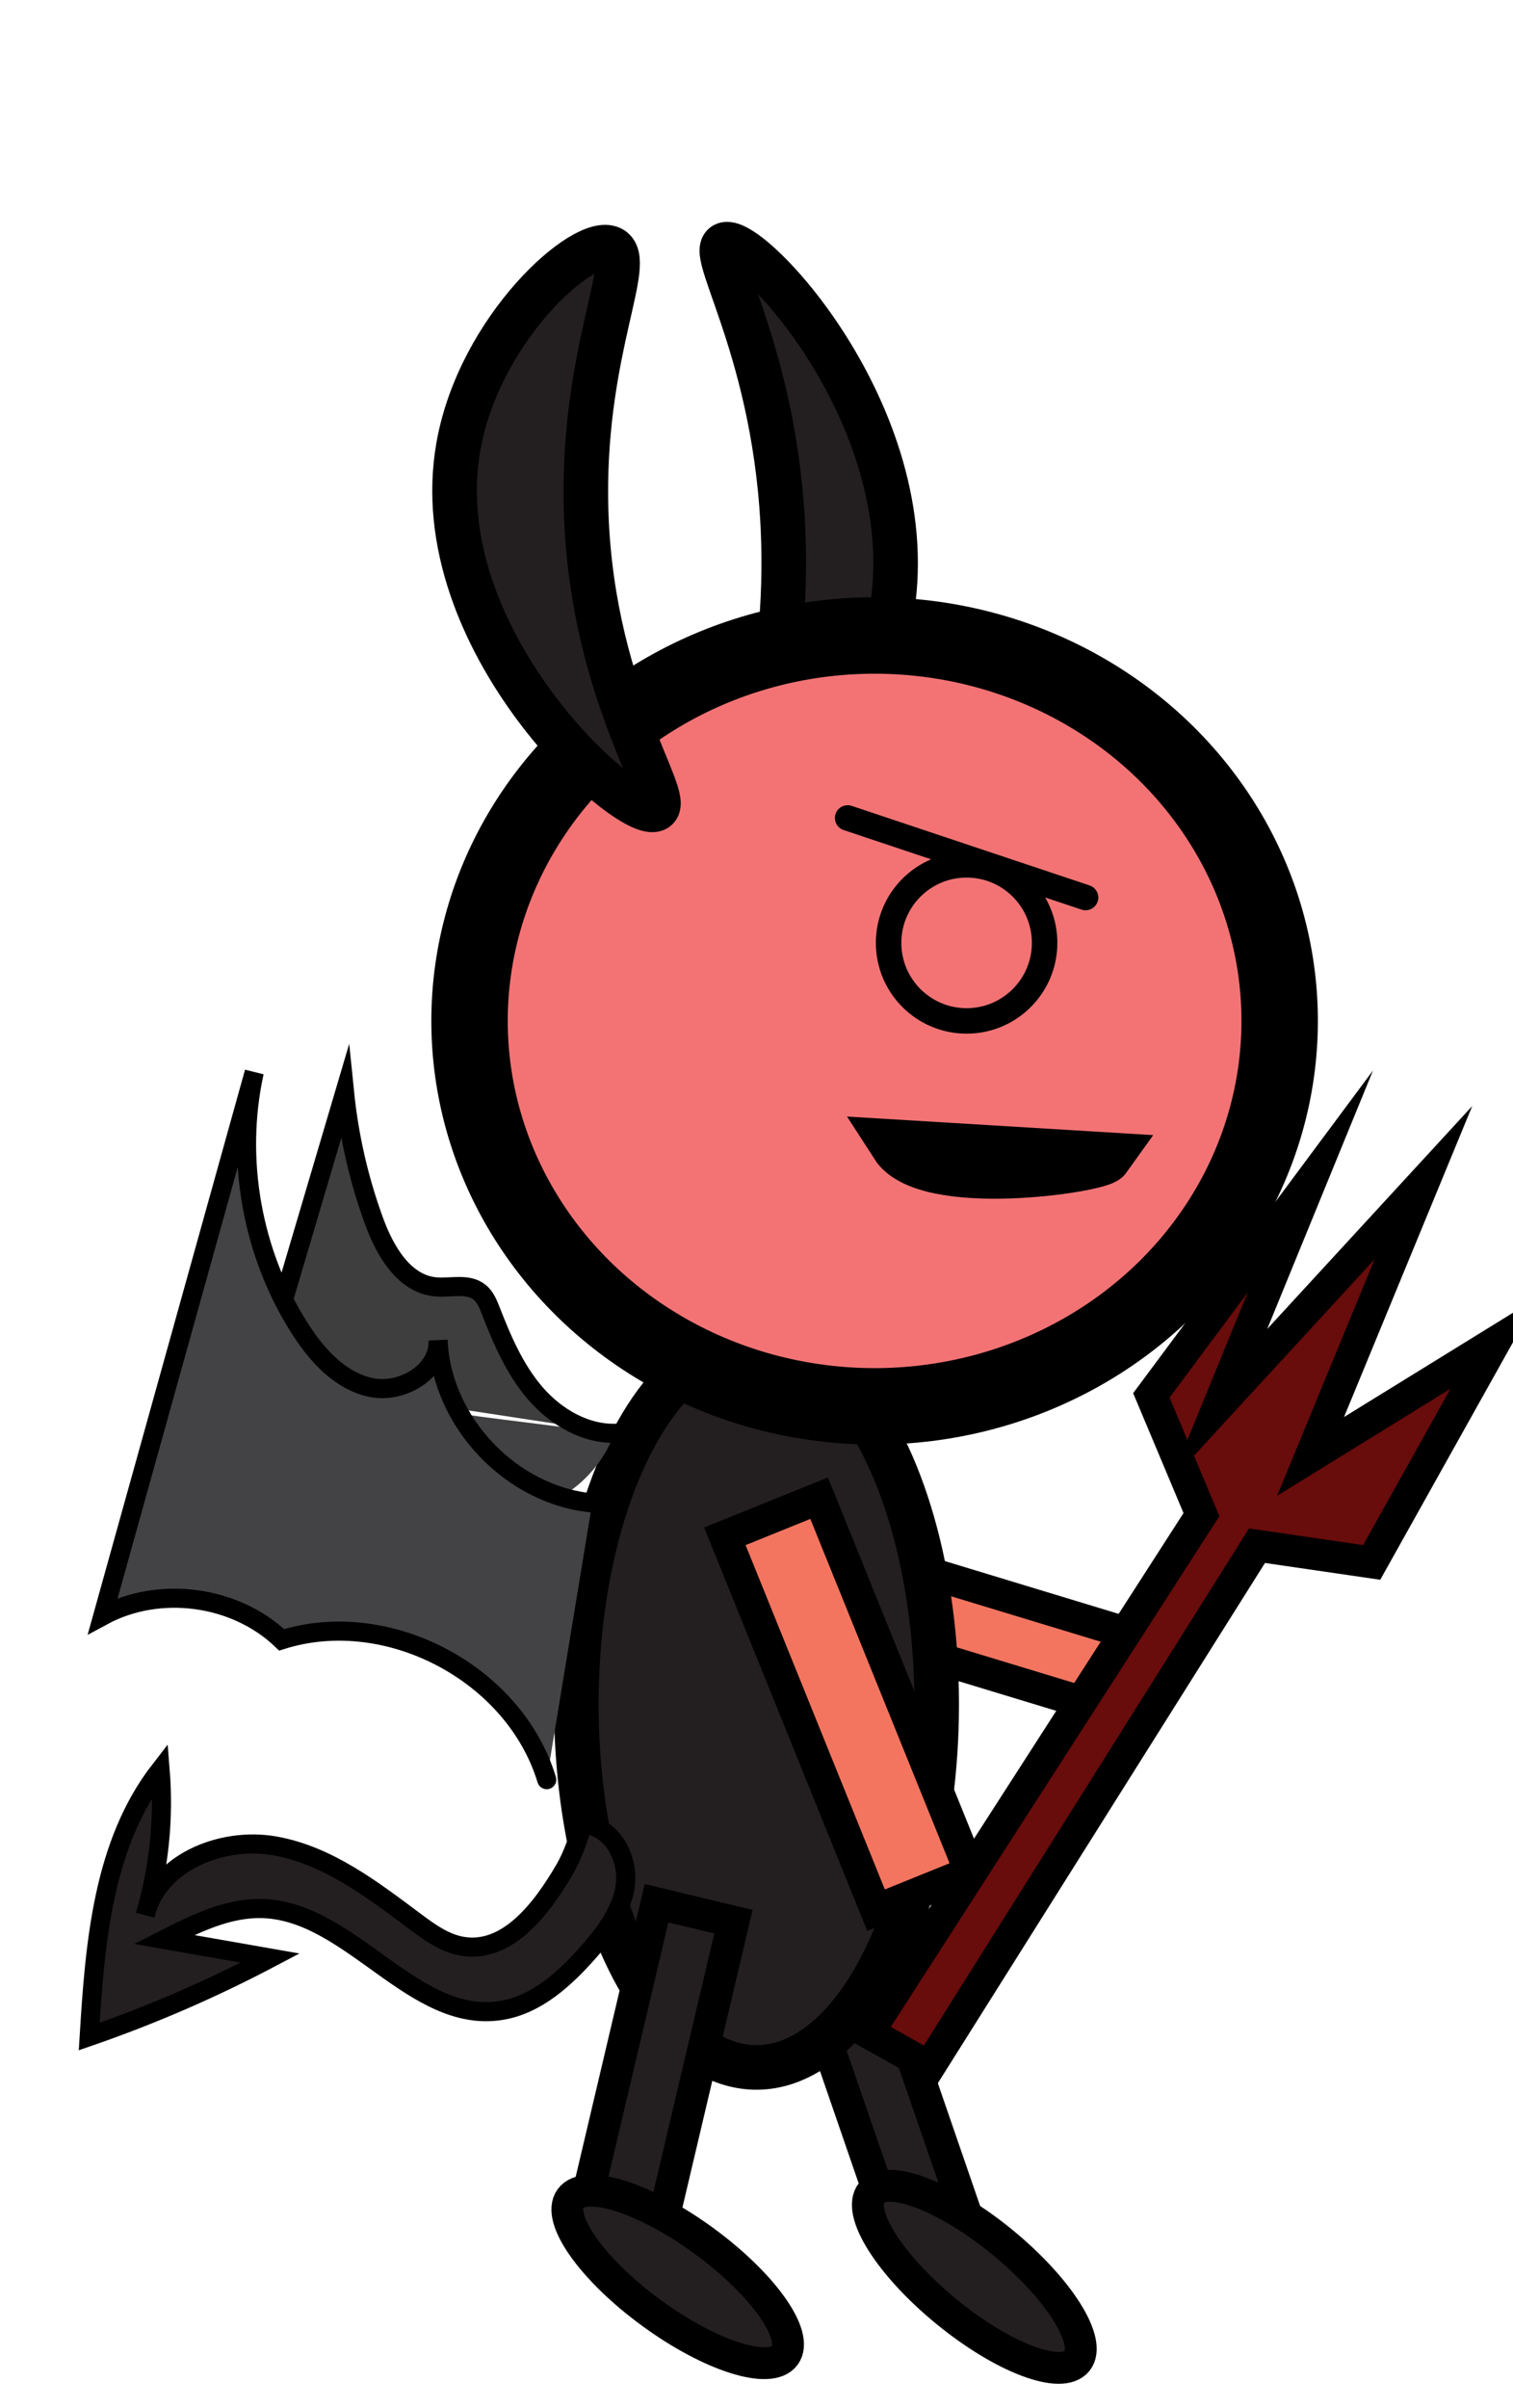 <?xml version="1.0" encoding="utf-8"?>
<!-- Generator: Adobe Illustrator 26.5.1, SVG Export Plug-In . SVG Version: 6.00 Build 0)  -->
<svg version="1.1" id="running2" xmlns="http://www.w3.org/2000/svg" xmlns:xlink="http://www.w3.org/1999/xlink" x="0px" y="0px"
	 viewBox="0 0 237.6 377.999" style="enable-background:new 0 0 237.6 377.999;" xml:space="preserve">
<path style="fill:#231F20;stroke:#000000;stroke-width:7;stroke-linecap:round;stroke-miterlimit:10;" d="M113.7,38.449
	c3.403-2.273,31.073,26.429,26.418,57c-2.829,18.578-16.876,33.124-20.453,31c-3.154-1.873,3.582-15.68,3.409-39
	C122.85,57.216,111.229,40.1,113.7,38.449z"/>
<rect x="131.408" y="300.573" transform="matrix(0.946 -0.326 0.326 0.946 -98.176 62.42)" style="fill:#231F20;stroke:#000000;stroke-width:5;stroke-linecap:round;stroke-miterlimit:10;" width="11.867" height="47.715"/>
<polygon style="fill:#F37560;stroke:#000000;stroke-width:5;stroke-linecap:round;stroke-miterlimit:10;" points="
	111.061,236.321 177,256.34 172.443,267.927 106.504,247.908 "/>
<ellipse style="fill:#231F20;stroke:#000000;stroke-width:7;stroke-linecap:round;stroke-miterlimit:10;" cx="118.8" cy="267.507" rx="28.298" ry="57.008"/>
<ellipse style="fill:#F37375;stroke:#000000;stroke-width:12;stroke-linecap:round;stroke-miterlimit:10;" cx="137.347" cy="160.25" rx="63.611" ry="60.5"/>
<circle style="fill:none;stroke:#000000;stroke-width:4;stroke-linecap:round;stroke-miterlimit:10;" cx="151.794" cy="148" r="12.25"/>
<line style="fill:none;stroke:#000000;stroke-width:4;stroke-linecap:round;stroke-miterlimit:10;" x1="133.113" y1="128.392" x2="170.475" y2="140.883"/>
<path style="fill:none;stroke:#000000;stroke-width:8;stroke-linecap:round;stroke-miterlimit:10;" d="M140.644,179.731
	c4.852,7.544,31.942,3.481,33,2L140.644,179.731z"/>
<path style="fill:#231F20;stroke:#000000;stroke-width:7;stroke-linecap:round;stroke-miterlimit:10;" d="M103,127
	c-3.994,2.273-36.463-26.429-31-57c3.32-18.578,19.803-33.124,24-31c3.702,1.873-4.203,15.68-4,39
	C92.263,108.233,105.9,125.349,103,127z"/>
<ellipse transform="matrix(0.634 -0.773 0.773 0.634 -220.411 249.032)" style="fill:#231F20;stroke:#000000;stroke-width:5;stroke-linecap:round;stroke-miterlimit:10;" cx="153.066" cy="357.53" rx="7" ry="20.85"/>
<path style="fill:#231F20;stroke:#000000;stroke-width:3;stroke-linecap:round;stroke-miterlimit:10;" d="M88.688,293.402
	c-3.59,6.164-8.945,13.229-15.99,12.112c-2.792-0.443-5.188-2.167-7.453-3.858
	c-6.778-5.064-13.791-10.463-22.125-11.919s-18.33,2.622-20.319,10.846c2.174-7.358,2.974-15.119,2.347-22.766
	c-9,11.585-10.247,27.21-11.14,41.853c9.773-3.376,19.287-7.498,28.434-12.319
	c-5.555-0.972-11.109-1.945-16.664-2.917c4.931-2.51,10.145-5.086,15.673-4.846
	c13.783,0.598,23.52,18.102,37.156,16.002c5.699-0.878,10.25-5.118,14.045-9.459
	c3.297-3.77,6.509-8.522,5.395-13.404c-0.823-3.607-3.162-6.058-6.486-6.46
	C90.8,288.624,89.96,291.218,88.688,293.402z"/>
<polygon style="fill:#231F20;stroke:#000000;stroke-width:5;stroke-linecap:round;stroke-miterlimit:10;" points="
	115.18,301.642 103.708,350.287 91.629,347.387 103.1,298.742 "/>
<ellipse transform="matrix(0.59 -0.807 0.807 0.59 -244.943 232.404)" style="fill:#231F20;stroke:#000000;stroke-width:5;stroke-linecap:round;stroke-miterlimit:10;" cx="106.505" cy="357.533" rx="7" ry="20.85"/>
<rect x="125.125" y="235.85" transform="matrix(0.927 -0.375 0.375 0.927 -90.602 69.439)" style="fill:#F37560;stroke:#000000;stroke-width:5;stroke-linecap:round;stroke-miterlimit:10;" width="15.967" height="63.306"/>
<polygon style="fill:#680C0C;stroke:#000000;stroke-width:5;stroke-linecap:round;stroke-miterlimit:10;" points="
	188.673,237.745 136.341,319.046 145.943,324.414 197.401,242.625 215.411,245.248 234.671,210.802 205.814,228.603 
	223.537,185.633 191.412,220.551 205.79,185.431 180.807,219.027 "/>
<path style="fill:#414042;" d="M43.069,214.09c8.108,4.075,15.121,12.287,22.835,17.066
	c4.062,2.517,8.534,4.373,13.184,5.473c7.017,1.66,14.966-4.674,17.297-11.498
	c-9.633-1.465-18.655-2.34-28.289-3.805c-2.749-0.418-6.83,0.405-6.35,3.144
	c0.211,1.206,1.346,2.003,1.968,3.058s0.185,2.933-1.025,2.744c-3.689-7.94-10.46-14.4-18.565-17.713
	C43.02,212.108,42.004,213.555,43.069,214.09z"/>
<path style="fill:#3E3E3F;stroke:#000000;stroke-width:3;stroke-linecap:round;stroke-miterlimit:10;" d="M97.028,224.966
	c-4.946,0.276-9.683-2.478-12.928-6.22c-3.246-3.741-5.232-8.389-7.033-13.004
	c-0.412-1.055-0.851-2.161-1.725-2.881c-1.847-1.518-4.585-0.645-6.965-0.871
	c-4.938-0.469-7.913-5.615-9.62-10.272c-2.378-6.488-3.941-13.274-4.64-20.148
	c-3.303,11.163-6.607,22.326-9.91,33.489c-1.248,4.218,1.218,7.755-0.605,11.758"/>
<path style="fill:#434345;stroke:#000000;stroke-width:3;stroke-linecap:round;stroke-miterlimit:10;" d="M93.008,235.905
	c-12.757-1.182-23.717-12.747-24.212-25.548c0.234,4.958-5.687,8.455-10.543,7.43s-8.486-5.064-11.159-9.247
	c-7.526-11.779-10.162-26.581-7.167-40.234c-7.926,28.439-15.853,56.879-23.779,85.318
	c8.884-4.799,20.78-3.202,28.084,3.77c16.641-5.254,36.562,5.252,41.624,21.952"/>
</svg>
